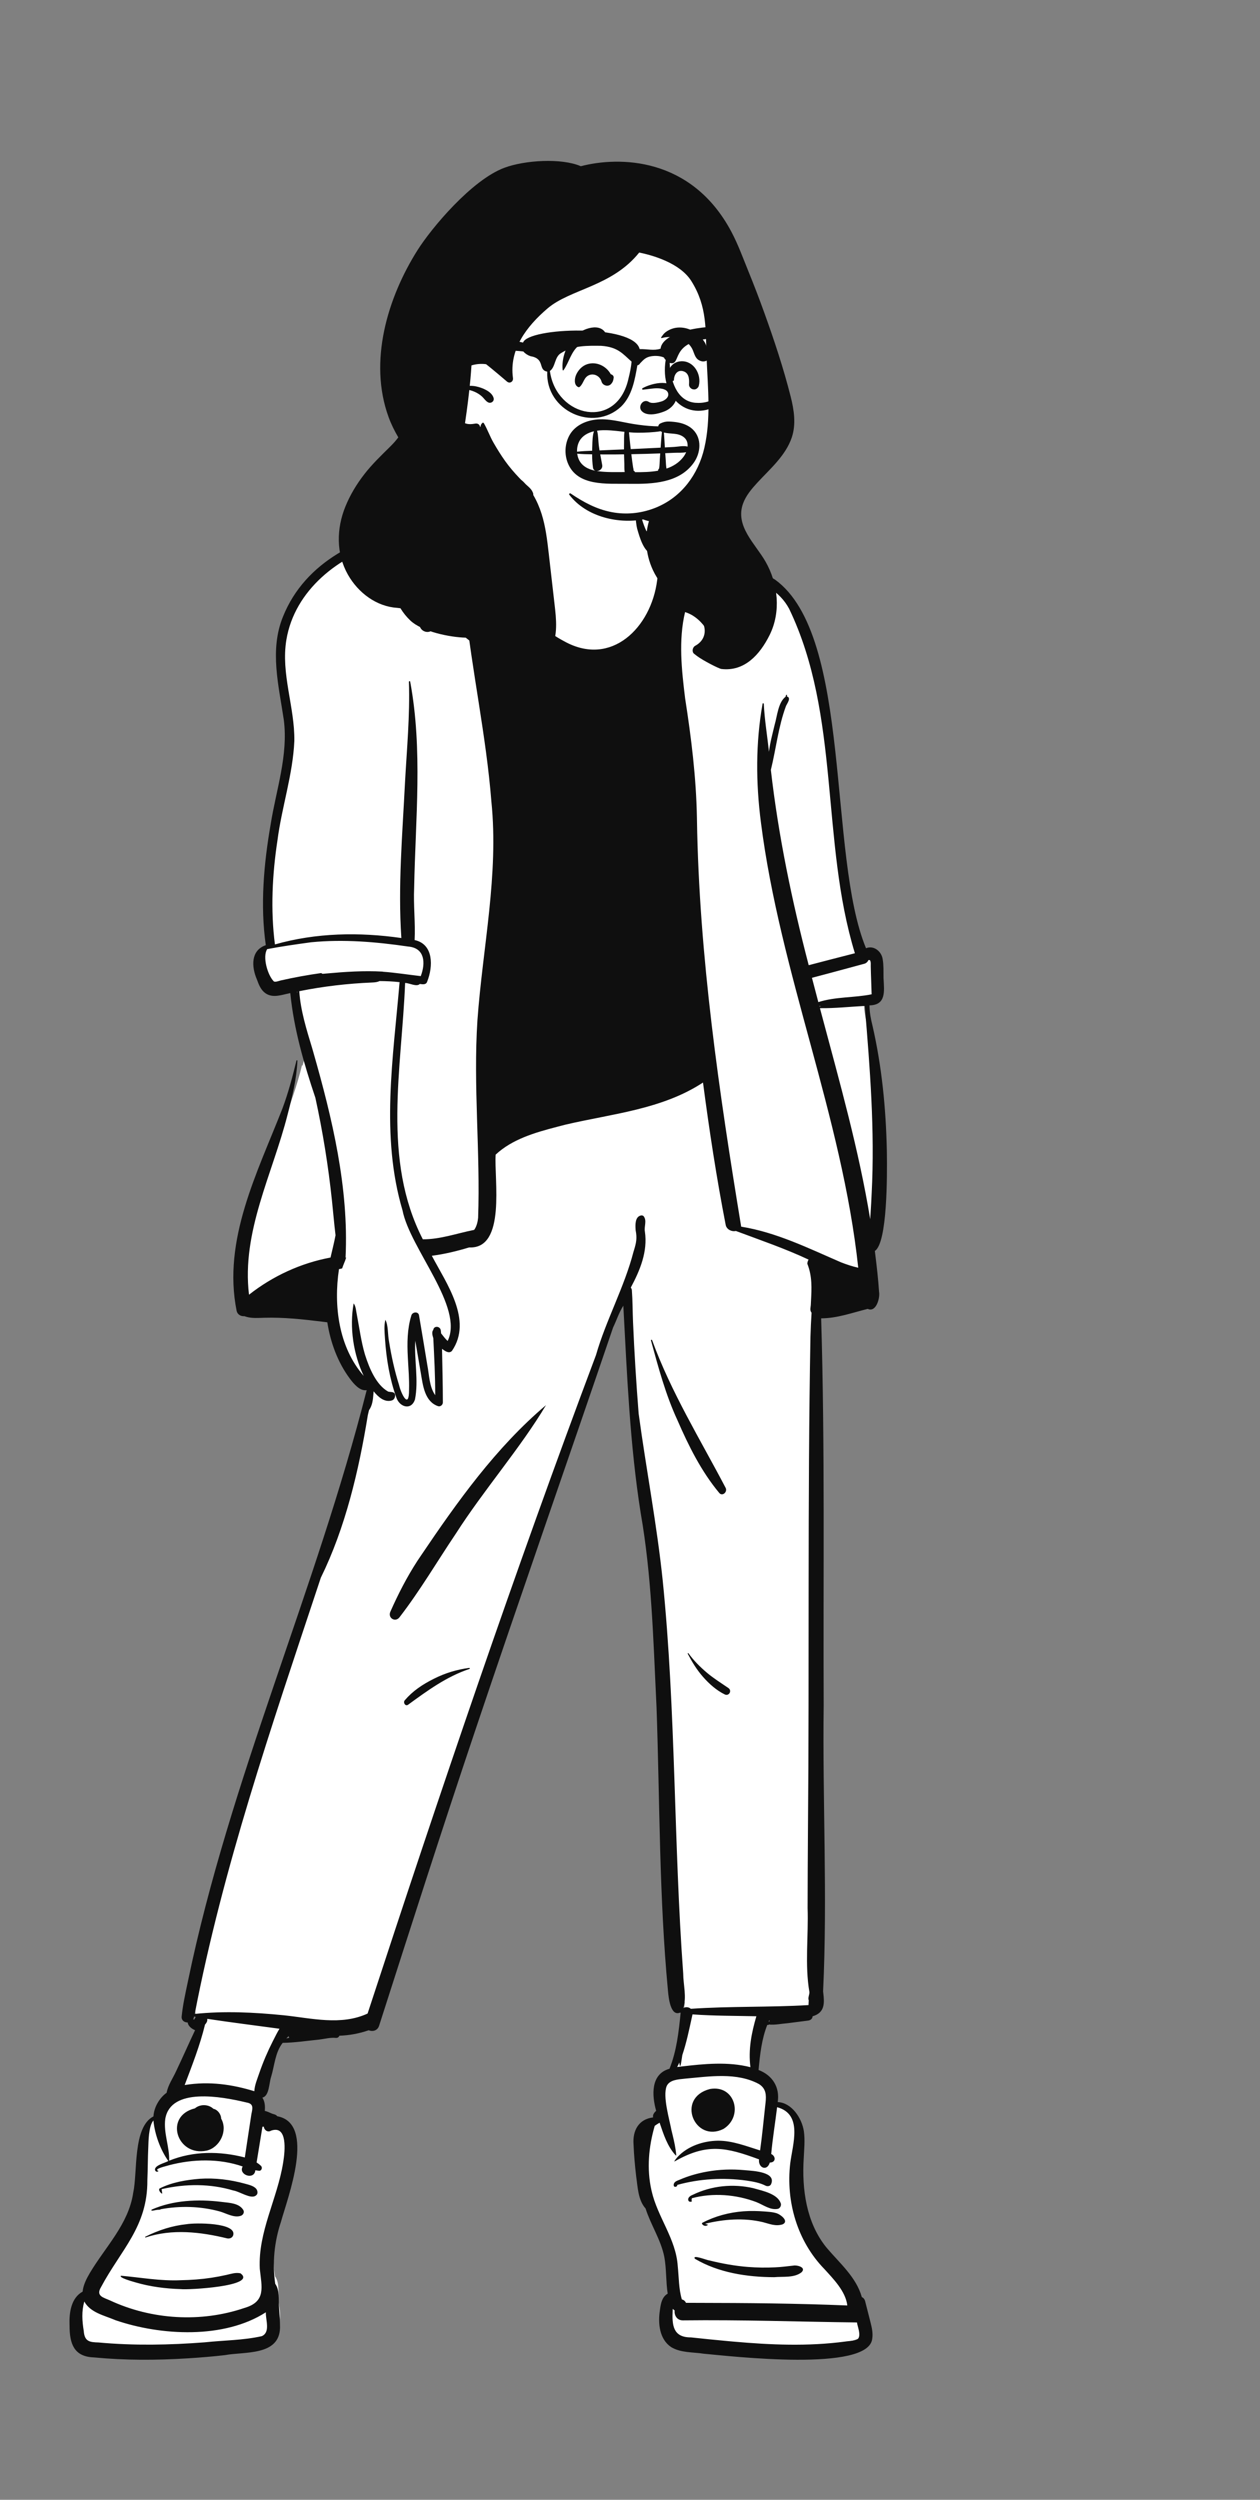 <svg width="236" height="468" viewBox="0 0 236 468" fill="none" xmlns="http://www.w3.org/2000/svg">
<rect x="0" y="0" width="236" height="468" fill="#808080" stroke="none"/>
<path fill-rule="evenodd" clip-rule="evenodd" d="M162.762 233.165C166.515 233.249 164.906 198.234 162.4 191.782C162.049 190.474 161.759 188.688 161.817 187.083C164.917 187.393 164.583 185.271 164.423 182.713C164.476 180.682 164.617 176.491 161.508 178.123C152.188 159.464 162.265 111.231 137.726 106.688C134.769 105.97 131.713 105.227 129.224 103.176C126.589 98.307 125.248 97.685 120.882 97.37C120.074 92.984 118.563 88.298 114.061 86.591C109.939 84.976 105.141 84.847 100.843 85.709C97.285 86.869 96.96 93.482 96.169 96.743C91.378 95.472 85.473 92.799 82.893 98.858C81.644 98.484 80.486 98.727 79.216 99.142C68.575 100.857 58.25 105.671 54.304 115.715C51.866 121.743 53.596 128.305 54.51 134.547C55.363 141.345 53.114 147.642 52.072 154.181C50.52 163.185 50.239 170.407 51.252 177.099C48.575 177.708 48.378 180.142 49.461 182.69C49.779 183.553 50.099 184.462 50.802 184.949C52.233 185.85 54.082 184.812 55.637 184.653C55.96 188.248 56.586 191.776 57.623 195.786C57.322 196.986 56.978 198.326 56.669 199.531L56.565 199.418C53.015 214.286 42.459 228.728 45.74 244.53C45.933 245.056 46.299 244.947 46.58 244.937C48.209 245.557 49.705 245.164 51.347 245.227C55.243 245.23 59.007 245.729 62.498 246.163C63.137 250.332 65.212 257.159 68.912 258.748C68.975 258.77 70.072 258.541 70.163 258.534C60.312 298.48 42.587 335.417 35.546 376.168C35.504 376.665 36.313 376.402 36.578 376.462C36.542 377.593 37.273 377.865 38.296 378.267C36.977 381.023 35.79 383.776 34.477 386.539C33.869 387.907 32.877 389.258 32.696 390.72C31.244 391.649 30.265 393.464 30.291 395.158C26.373 396.814 27.438 404.993 26.544 409.045C25.64 415.08 21.341 419.295 18.393 424.243C17.792 425.236 17.152 426.538 17.124 427.785C15.297 428.642 14.615 430.514 14.736 433.664C14.73 437.349 15.769 438.753 18.572 438.842C26.186 439.602 35.071 439.293 42.729 438.427C48.458 437.699 53.534 438.303 52.253 431.42C51.99 429.753 52.496 427.509 51.51 426.161C50.902 422.146 51.256 418.099 52.567 414.133C53.364 410.794 54.711 403.895 54.153 399.413C53.895 397.34 49.663 396.2 48.918 396.099C49.155 394.538 49.051 391.812 48.211 390.727C49.753 390.512 50.141 390.105 50.462 388.392C51.229 385.619 51.331 382.609 53.231 380.272C56.649 380.316 60.055 379.449 63.47 379.343L63.64 378.951C65.66 378.925 67.669 378.568 69.587 377.868C70.012 378.069 70.556 378.242 70.795 377.599L71.936 374.031C85.214 331.776 99.932 289.418 114.283 247.471C115.121 245.432 116.128 243.265 117.438 241.447C117.882 267.112 123.259 292.75 123.72 318.403C124.344 336.051 124.184 353.513 125.844 371.223C126.271 374.971 126.725 374.846 127.284 374.617C127.509 374.652 128.036 374.764 128.265 374.812C127.891 378.537 127.46 384.583 125.863 388.392C122.332 388.937 122.965 391.646 123.748 393.892C122.906 394.611 123.025 396.288 123.275 397.216C119.953 397.22 119.229 399.922 119.458 401.627C119.774 404.479 119.597 408.916 121.5 411.351C122.62 414.457 124.444 417.388 125.156 420.734C125.604 423.195 125.431 426.781 125.863 429.223C124.777 429.725 125.237 430.512 125.054 432.034C124.113 439.001 127.424 437.817 133.276 438.297C136.784 439.071 163.491 440.613 162.337 435.977C162.534 434.089 161.656 433.26 161.28 431.402C161.111 430.908 157.784 425.2 155.799 423.038C149.143 416.784 149.434 408.388 149.644 398.716C149.253 396.095 147.237 393.585 144.664 393.867C145.402 391.068 144.033 388.633 141.171 387.824C141.457 384.654 141.758 380.347 142.805 377.605L141.819 376.602L143.138 376.76L143.576 375.657L144.054 376.865C146.319 376.865 148.874 376.363 151.044 376.127C151.39 376.146 151.236 375.675 151.292 375.494C153.341 375.07 153.566 373.981 153.203 371.387C153.681 329.27 153.474 287.548 152.821 245.353C156.023 245.496 159.145 244.328 162.292 243.55C163.41 244.252 163.726 241.753 163.596 241.214C163.418 238.422 163.073 235.7 162.762 233.165Z" fill="white"/>
<path fill-rule="evenodd" clip-rule="evenodd" d="M97.008 90.87C97.484 91.245 97.434 92.287 97.481 92.87L97.484 92.908C97.634 94.669 97.431 96.439 97.002 98.148L96.966 98.291C96.749 99.13 96.558 100.179 95.885 100.766C95.155 101.403 93.997 100.991 93.971 99.964C93.957 99.487 94.117 99.028 94.318 98.58C92.906 99.125 91.493 99.665 90.074 100.19C89.168 107.684 99.636 116.858 105.697 120.069C114.523 124.955 121.95 117.472 123.08 108.675C123.269 107.507 123.397 106.306 123.421 105.121C123.442 104.131 123.24 102.75 123.904 101.904C123.434 101.893 123.017 101.959 122.557 102.031L122.579 102.069C122.839 102.535 123.208 103.695 122.383 103.783C120.601 103.595 119.772 100.472 119.338 98.975C119.056 97.955 118.666 93.723 119.528 93.224C119.788 94.229 119.686 95.321 120.002 96.329C120.72 96.619 122.089 96.697 122.406 96.75C126.108 96.793 128.207 99.45 129.708 102.561C134.107 106.171 140.43 105.551 145.18 108.524C159.715 119.06 154.968 160.074 162.208 177.523C163.657 176.923 165.134 178.124 165.328 179.589C165.528 180.716 165.468 181.923 165.484 183.065L165.491 183.207C165.61 185.543 166.013 188.168 162.859 188.219C162.864 189.522 163.109 190.784 163.424 192.043C165.171 199.661 165.933 207.507 166.105 215.317L166.114 215.89C166.171 219.995 166.221 232.693 163.861 234.196L163.971 235.09C164.244 237.327 164.502 239.57 164.646 241.818C164.872 242.985 164.101 245.781 162.529 245.041C159.645 245.754 156.801 246.806 153.804 246.812C154.53 270.965 154.17 295.143 154.277 319.307C154.045 337.118 155.008 355.077 154.167 372.82L154.197 373.071C154.435 375.063 154.506 376.795 152.203 377.478C152.17 377.965 151.795 378.225 151.35 378.283C150.088 378.452 148.825 378.613 147.562 378.769C146.385 378.856 145.125 379.149 143.952 379.009C144.065 379.124 143.757 379.142 143.724 379.058C142.654 381.742 142.344 384.668 142.079 387.531C144.675 388.52 146.092 390.746 145.668 393.537C148.288 393.643 150.201 396.554 150.568 399.007C150.804 400.7 150.615 402.381 150.539 404.076C150.177 409.871 151.029 416.115 154.77 420.737L154.926 420.922C157.332 423.751 160.383 426.343 161.42 430.041C161.708 430.176 161.945 430.436 162.048 430.842L162.721 433.48V433.48L163.055 434.799C163.3 435.761 163.517 436.745 163.386 437.74L163.372 437.837C162.717 444.142 136.863 441.103 131.817 440.65C129.789 440.332 127.563 440.505 125.737 439.431C123.497 437.953 123.217 434.954 123.601 432.498L123.633 432.268C123.789 431.169 124.017 430.018 125.059 429.403C124.708 427.127 124.844 424.799 124.427 422.532C123.796 419.324 121.889 416.54 120.916 413.46C119.496 411.882 119.448 409.42 119.151 407.401C118.926 405.443 118.742 403.471 118.666 401.5C118.46 398.895 119.591 396.747 122.33 396.407C122.203 395.913 122.551 395.487 122.897 395.171C122.08 392.27 121.855 388.289 125.398 387.299C126.74 383.972 127.13 380.366 127.487 376.817C127.445 376.808 127.402 376.801 127.36 376.794C125.595 377.528 125.228 374.047 125.11 372.684C123.44 355.023 123.593 337.258 122.966 319.543L122.905 318.262C122.354 306.59 122.027 294.815 120.008 283.299C117.977 270.463 117.445 257.418 116.751 244.447C115.933 245.718 115.493 247.177 114.831 248.531C106.242 273.765 97.428 298.923 88.936 324.191C82.781 342.486 76.901 360.878 71.003 379.257C70.702 380.198 69.754 380.393 69.06 380.092C67.294 380.705 65.44 381.053 63.575 381.113C63.462 381.371 63.231 381.56 62.894 381.523C61.896 381.414 60.748 381.726 59.75 381.842C57.467 382.068 55.25 382.418 52.946 382.451C51.519 384.256 51.429 386.702 50.771 388.85C50.392 389.945 50.452 392.4 49.144 392.708C49.612 393.431 49.674 394.298 49.598 395.191C50.005 395.284 50.417 395.459 50.8 395.637C51.173 395.826 51.665 395.81 51.922 396.19C59.23 397.514 53.889 411.389 52.619 415.978C51.373 419.729 50.982 423.648 51.551 427.564C52.421 428.765 52.13 430.551 52.263 431.975C52.333 433.245 52.461 434.535 52.45 435.807C52.308 441.09 45.785 440.23 42.105 440.916C39.807 441.183 37.498 441.369 35.19 441.514C29.336 441.878 23.449 441.906 17.607 441.34C13.835 441.22 13.024 438.76 13.03 435.394L13.024 435.255C12.939 432.971 13.307 430.213 15.476 429.025C15.585 427.818 16.197 426.6 16.822 425.545C19.729 420.658 24.093 416.375 24.952 410.51C25.794 406.671 24.84 398.22 28.743 396.218C28.834 394.489 29.896 392.727 31.211 391.792C31.465 390.352 32.421 389.029 33.012 387.705C34.218 385.179 35.334 382.612 36.535 380.083C35.906 379.817 35.239 379.328 35.151 378.634C34.547 378.642 33.951 378.252 34.024 377.517C34.238 375.386 34.704 373.29 35.144 371.196L35.199 370.934C43.035 333.06 59.215 297.644 68.682 260.255C67.408 260.486 66.217 259.029 65.513 258.081C63.239 255.018 61.895 251.313 61.304 247.553L60.235 247.421C56.669 246.983 53.086 246.6 49.491 246.703L48.624 246.732C47.661 246.761 46.697 246.754 45.782 246.407C45.144 246.466 44.479 246.124 44.321 245.407C41.658 232.136 48.204 219.542 52.892 207.55C53.997 204.601 54.783 201.61 55.532 198.557C55.557 198.458 55.712 198.479 55.708 198.581C55.561 201.975 54.72 205.398 53.865 208.669C51.059 219.763 45.212 230.643 46.641 242.388C51.085 238.888 56.362 236.458 61.906 235.429C62.226 234.039 62.58 232.66 62.846 231.261C62.584 229.11 62.406 226.949 62.178 224.788C61.497 218.324 60.457 211.876 59.071 205.526C56.92 199.136 55.042 192.66 54.371 185.923L54.248 185.947C52.757 186.25 51.114 186.907 49.731 185.957C48.853 185.348 48.473 184.34 48.118 183.371C47.105 181.021 46.917 177.933 49.785 176.951C48.716 169.482 49.411 161.684 50.702 154.284C51.737 147.798 54.007 141.408 53.157 134.769C52.214 128.388 50.455 121.705 52.998 115.46C57.176 105.036 67.756 100.091 78.162 98.499L78.331 98.45C79.618 98.068 80.79 97.667 82.131 97.955C85.295 92.085 90.426 94.473 95.436 95.781C95.774 94.786 96.056 93.767 96.321 92.75C96.486 92.231 96.432 91.036 97.008 90.87ZM126.006 432.251L125.993 432.507C125.861 435.256 126.01 437.611 129.418 437.593C131.763 437.843 134.108 438.087 136.457 438.299L137.338 438.377C144.308 438.998 151.363 439.303 158.32 438.369L158.61 438.33C159.191 438.247 160.268 438.263 160.728 437.833C161.283 437.087 160.641 435.663 160.506 434.796C149.65 434.67 138.78 434.27 127.917 434.408C126.775 434.414 126.259 433.437 126.364 432.548C126.236 432.461 126.115 432.361 126.006 432.251ZM15.788 430.873C15.255 432.75 15.386 434.524 15.688 436.403C15.838 438.371 16.775 438.497 18.469 438.544C25.084 439.154 31.746 439.026 38.363 438.514C41.909 438.132 45.553 438.146 49.033 437.362C50.694 436.626 49.735 434.312 49.791 432.894C41.976 437.93 30.155 437.291 21.632 434.377L21.495 434.319C19.479 433.472 16.902 432.938 15.788 430.873ZM28.735 396.983C27.8 398.038 27.817 401.12 27.775 401.976C27.674 404.039 27.69 406.107 27.601 408.171C27.667 416.861 22.648 421.195 18.922 428.181C17.903 429.877 19.385 430.118 20.592 430.667C28.402 434.302 37.64 434.858 45.8 432.075C49.901 430.883 49.006 428.123 48.657 424.747C48.315 417.848 51.945 411.633 53.018 404.959L53.057 404.725C53.379 402.724 53.889 397.817 50.799 398.88C50.12 399.298 49.481 398.773 49.401 398.132C49.32 398.145 49.237 398.153 49.157 398.154C48.796 400.385 48.422 402.612 48.063 404.843C48.365 405.035 48.649 405.252 48.9 405.5C49.205 405.803 48.992 406.438 48.532 406.4C48.295 406.379 48.061 406.343 47.829 406.299C47.645 408.238 44.566 407.15 45.455 405.596C41.028 404.066 36.15 404.188 31.654 405.361L31.635 405.369C31.287 405.507 28.784 406.009 29.589 406.4C29.925 406.44 29.161 406.879 29.027 406.2C28.984 405.348 30.929 404.929 31.525 404.575C30.022 402.424 28.995 399.635 28.735 396.983ZM142.161 390.17C137.991 387.912 132.865 388.75 128.341 389.15L128.151 389.171C127 389.295 125.395 389.372 124.867 390.557C124.102 392.457 125.37 396.707 125.768 398.82L125.949 399.559C126.262 400.849 126.553 402.132 126.661 403.468C126.664 403.512 126.621 403.543 126.582 403.543C124.997 401.85 124.285 399.573 123.545 397.401C123.229 397.581 122.921 397.776 122.63 397.99C121.494 401.893 121.114 406.049 122.014 410.03L122.046 410.171C123.157 415.091 126.615 419.115 126.944 424.257C127.164 426.335 127.115 428.466 127.713 430.484C128.053 430.559 128.349 430.81 128.483 431.125L130.432 431.128C139.857 431.144 149.284 431.229 158.702 431.617C158.398 428.969 156.06 426.619 154.414 424.803C149.362 419.629 147.177 412.197 148.009 405.033C148.447 401.45 150.447 395.819 145.555 394.495C145.198 397.416 144.715 400.327 144.448 403.259C145.371 403.705 145.314 404.879 144.186 404.856C143.68 406.559 141.982 405.871 142.166 404.264C135.957 401.97 132.395 401.202 126.347 404.657C126.177 404.632 126.811 403.953 126.892 403.832C128.803 401.771 131.739 400.802 134.493 400.767C137.223 400.767 139.79 401.796 142.366 402.592C142.753 399.825 143.014 397.041 143.32 394.265L143.387 393.67C143.548 392.212 143.489 391.008 142.161 390.17ZM42.385 425.901C43.294 425.699 44.13 425.391 45.053 425.6C48.302 428.041 35.026 428.729 33.896 428.555C31.018 428.471 28.139 428.106 25.37 427.292L25.157 427.229C24.792 427.127 22.155 426.383 22.667 426.047C26.413 426.379 30.08 427.067 33.896 426.888C35.799 426.848 37.71 426.713 39.593 426.427C40.53 426.284 41.462 426.109 42.385 425.901ZM130.158 422.877C129.563 421.986 132.463 423.17 132.84 423.18C135.241 423.772 137.685 424.221 140.152 424.408C141.806 424.533 143.477 424.56 145.134 424.478C146.36 424.436 147.574 424.255 148.793 424.13L148.837 424.128C149.561 424.103 151.013 424.552 150.118 425.414C148.727 426.492 146.669 426.164 145.002 426.322C139.939 426.306 134.578 425.49 130.158 422.877ZM34.977 416.397C36.437 416.132 44.47 416.046 43.669 418.512C43.475 418.98 43.031 419.135 42.564 419.062C37.592 417.852 32.228 417.22 27.272 418.887C27.192 418.915 27.136 418.784 27.215 418.749C29.652 417.527 32.259 416.673 34.977 416.397ZM139.255 413.986C140.567 413.887 141.886 413.922 143.199 414.02L143.626 414.054C144.214 414.1 144.82 414.154 145.384 414.325L145.489 414.359C146.21 414.591 147.834 415.829 146.601 416.425C145.277 416.853 144.158 416.344 142.881 416.016C139.322 415.172 135.581 415.458 132.054 416.32L132.551 416.48V416.48C132.582 416.457 132.621 416.509 132.592 416.534C132.236 416.846 131.746 416.735 131.493 416.348C131.45 416.282 131.477 416.175 131.547 416.138C133.938 414.884 136.573 414.19 139.255 413.986ZM28.402 413.672C32.421 411.892 37.078 411.695 41.389 412.211L41.696 412.249C43.041 412.407 44.795 412.479 45.565 413.732C45.831 414.166 45.556 414.664 45.127 414.821C43.861 415.283 42.374 414.357 41.159 414.013C37.565 413.029 33.726 412.925 30.072 413.605C30.097 413.74 29.492 413.681 29.36 413.729C29.195 413.72 28.099 414.082 28.402 413.672ZM129.765 410.893C133.272 409.188 137.326 408.781 141.112 409.661L141.27 409.706C142.947 410.177 145.648 410.733 146.249 412.509C146.379 412.91 146.097 413.45 145.675 413.531C144.245 413.805 142.946 412.76 141.652 412.258C137.843 410.827 133.533 410.484 129.594 411.537C129.568 411.692 129.542 411.846 129.514 412.001C129.581 411.957 129.651 412.056 129.597 412.111C128.969 412.551 128.315 411.44 129.765 410.893ZM37.437 407.895C40.274 407.706 43.135 408.067 45.874 408.815L46.389 408.957C47.138 409.167 48.108 409.498 48.217 410.307C48.259 410.629 48.179 410.85 47.917 411.05C46.964 411.763 44.89 410.268 43.704 410.093C39.4 408.799 34.779 408.818 30.419 409.807L30.271 409.842L30.376 410.59C30.479 410.948 29.521 410.104 29.885 409.72C32.187 408.548 34.873 408.106 37.437 407.895ZM132.441 406.556C134.718 406.145 137.067 406.067 139.37 406.274L139.642 406.299C141.017 406.421 145.471 406.598 144.418 408.922C144.241 409.311 143.728 409.361 143.397 409.193C142.283 408.628 141.066 408.425 139.838 408.239C135.5 407.635 131.068 407.882 126.833 409.051C126.925 409.196 126.735 409.367 126.555 409.401C126.108 409.484 126.108 408.95 126.299 408.667C126.527 408.332 126.982 408.209 127.332 408.061C128.963 407.35 130.693 406.87 132.441 406.556ZM46.193 393.621L45.934 393.559C41.588 392.537 31.954 390.703 30.956 396.691C30.602 399.328 31.77 401.9 31.683 404.512C36.19 402.679 41.173 402.698 45.855 403.909C46.269 401.199 46.665 398.485 47.089 395.776L47.157 395.452C47.346 394.538 47.41 393.824 46.193 393.621ZM36.514 394.711C37.461 393.899 39.04 393.911 39.969 394.797C40.818 394.975 41.417 395.877 41.431 396.651C42.722 398.921 41.165 402.059 38.699 402.626C33.131 403.8 30.642 396.149 36.514 394.711ZM132.985 391.088C137.644 390.255 139.336 396.167 135.513 398.565C130.111 401.275 126.512 392.754 132.985 391.088ZM38.819 377.956C38.887 378.408 38.665 378.73 38.399 379.035C37.444 382.951 36.007 386.596 34.589 390.351C39.2 389.586 43.557 390.254 47.637 391.506C47.686 390.36 48.208 389.173 48.57 388.092C49.276 386.042 50.13 384.043 51.114 382.113L51.238 381.872C51.592 381.185 51.932 380.467 52.35 379.81C47.837 379.194 43.324 378.638 38.819 377.956ZM129.709 377.122L129.589 377.667C129.071 380.031 128.579 382.417 127.808 384.714L127.798 384.761C127.68 385.341 127.414 388.025 127.247 386.131C127.119 386.416 126.981 386.698 126.835 386.975L127.633 386.88C131.897 386.374 136.364 385.936 140.556 387.009C140.132 383.722 140.756 380.581 141.668 377.473C137.673 377.381 133.713 377.411 129.709 377.122ZM54.049 381.208C53.903 381.345 53.76 381.485 53.624 381.632C53.808 381.584 53.992 381.539 54.163 381.499C54.156 381.391 54.08 381.309 54.049 381.208ZM144.083 378.193L143.996 378.397C143.982 378.431 143.968 378.465 143.953 378.498C144.021 378.458 144.095 378.42 144.176 378.386C144.139 378.327 144.108 378.263 144.083 378.193ZM71.1 183.667C70.692 183.865 70.265 183.915 69.701 183.939C65.119 184.129 60.552 184.66 56.053 185.565C56.301 189.207 57.409 192.734 58.462 196.205L58.681 196.966C62.242 209.404 65.35 222.401 64.724 235.41C64.759 235.423 64.792 235.441 64.824 235.457C64.767 235.616 64.727 235.78 64.669 235.938L64.633 236.032L64.419 236.563C64.301 236.858 64.186 237.154 64.087 237.457C63.912 237.52 63.697 237.566 63.492 237.596C62.453 244.483 63.441 252.206 68.125 257.592C66.181 253.524 65.434 248.466 66.236 244.024C66.671 244.496 66.702 245.582 66.868 246.287C67.326 248.698 67.646 251.143 68.333 253.503L68.408 253.74C69.178 256.157 70.467 259.274 72.7 260.523C73.122 260.649 73.773 260.492 73.973 261.008C74.088 261.47 73.873 262.04 73.4 262.184L73.366 262.193C72.006 262.579 70.852 261.554 69.98 260.472L69.936 261.037C69.853 262.106 69.736 263.132 69.115 264.011C69.042 264.317 68.971 264.624 68.896 264.93C67.216 275.3 64.689 286.019 60.088 295.378L59.553 296.992C50.806 323.35 41.747 349.69 36.475 377.037C42.014 376.454 47.6 376.736 53.128 377.285C58.341 377.826 63.855 379.268 68.849 376.966C82.38 335.618 96.337 294.394 111.634 253.676C113.478 247.213 116.94 240.981 118.653 234.355L118.761 234.005C119.163 232.677 119.352 231.815 119.057 230.331L119.044 230.15C118.983 229.222 118.962 227.813 120.021 227.556C120.201 227.512 120.436 227.546 120.56 227.701C121.215 228.541 120.602 229.611 120.791 230.587C121.341 234.32 119.868 237.84 118.147 241.058C118.259 241.194 118.337 241.361 118.35 241.544C118.5 243.528 118.481 245.533 118.568 247.521C118.813 253.237 119.169 258.949 119.621 264.653C121.036 275.099 123.041 285.437 124.131 295.929C126.612 320.367 126.166 344.993 127.967 369.48C127.982 371.631 128.656 373.867 127.973 375.954C128.404 375.671 129.016 375.734 129.394 376.077C136.739 375.568 144.094 375.818 151.437 375.381C151.444 375.05 151.469 374.742 151.482 374.504C151.277 374.015 151.618 373.472 151.608 372.953C150.712 367.871 151.449 362.41 151.265 357.214C151.273 352.297 151.298 347.381 151.332 342.463C151.609 311.735 151.236 281 151.798 250.276C151.841 248.765 151.91 247.258 152.008 245.751C151.604 245.301 151.873 244.663 151.874 244.122L151.897 243.641C152.02 241.213 152.16 238.982 151.213 236.589C151.235 236.303 151.301 236.036 151.45 235.817C147.021 233.74 142.397 232.167 137.825 230.455C137.054 230.646 136.088 230.166 135.926 229.336C134.204 220.494 132.847 211.595 131.673 202.666C123.997 207.709 114.636 208.507 105.919 210.55L104.269 210.977C100.2 212.038 95.932 213.273 92.838 216.164C92.525 220.728 94.849 233.881 87.865 233.537C85.576 234.236 83.225 234.796 80.883 235.098C83.609 240.275 88.582 247.173 84.651 252.906C84.08 253.511 83.314 252.898 82.792 252.522C82.857 255.874 82.946 259.209 82.95 262.558C82.95 263.004 82.49 263.407 82.046 263.255C79.527 262.387 79.216 259.37 78.826 257.094C78.477 255.062 78.126 253.029 77.781 250.995C77.562 254.645 78.439 258.402 77.725 262.01C77.038 264.073 74.905 263.459 74.266 261.729L74.247 261.676C72.983 258.169 72.367 254.423 72.112 250.708L72.098 250.491C72.024 249.364 71.904 248.171 72.183 247.079C72.749 248.143 72.608 249.878 72.871 251.165C73.312 253.915 73.909 256.646 74.747 259.301L74.769 259.394C75.148 260.952 76.631 263.986 76.614 260.174C76.671 258.237 76.504 256.306 76.399 254.373L76.385 254.097C76.247 251.457 76.262 248.793 77.054 246.248C77.255 245.596 78.351 245.473 78.484 246.248C79.016 249.344 79.524 252.443 80.033 255.542C80.403 257.434 80.388 259.569 81.514 261.202C81.527 257.638 81.33 254.084 81.159 250.524L81.125 250.414C80.986 249.96 80.836 249.354 81.155 248.961C81.279 248.149 82.465 248.242 82.566 249.092C82.588 249.27 82.604 249.45 82.621 249.629C83.014 250.122 83.38 250.626 83.844 251.05C86.946 244.713 76.797 233.768 75.396 226.612C71.269 212.676 73.642 198.064 74.842 183.873C73.601 183.726 72.349 183.686 71.1 183.667ZM36.351 377.522C36.304 377.697 36.268 377.89 36.183 378.049C36.25 378.061 36.319 378.074 36.388 378.089C36.471 377.921 36.558 377.757 36.653 377.596C36.553 377.572 36.452 377.548 36.351 377.522ZM87.868 312.254C87.999 312.231 88.051 312.412 87.924 312.453C83.648 313.875 80.044 316.522 76.44 319.149C75.928 319.521 75.451 318.744 75.808 318.323C77.316 316.557 79.162 315.338 81.217 314.312L81.338 314.252C83.394 313.216 85.599 312.556 87.868 312.254ZM128.816 309.608C128.766 309.512 128.898 309.438 128.958 309.523C129.91 310.866 131.171 312.116 132.423 313.171C133.691 314.24 135.075 315.085 136.432 316.023C137.164 316.528 136.536 317.605 135.741 317.218C134.195 316.466 132.807 315.224 131.672 313.931C130.502 312.597 129.636 311.17 128.816 309.608ZM102.267 263.062C97.547 270.996 90.579 278.985 85.379 287.121C81.867 292.337 78.69 297.776 74.841 302.757C74.071 303.806 72.587 302.93 73.114 301.736C74.578 298.43 76.21 295.254 78.174 292.225L78.808 291.284C85.651 281.14 92.903 270.976 102.267 263.062ZM121.929 250.954C121.888 250.821 122.082 250.763 122.134 250.88L122.139 250.894C125.682 260.614 131.144 269.451 135.923 278.566C136.293 279.312 135.308 280.211 134.719 279.505C131.346 275.458 128.981 270.697 126.883 265.878C124.671 261.102 123.314 256.015 121.929 250.954ZM130.161 103.461C132.331 107.818 133.923 112.43 135.026 117.176C135.366 118.641 133.402 119.54 132.608 118.257L132.585 118.217C131.609 116.588 130.155 115.153 128.315 114.592C127.06 119.854 127.672 125.413 128.323 130.726C129.478 138.127 130.398 145.56 130.535 153.06L130.542 153.462C130.945 179.075 134.706 204.572 138.826 229.649C145.412 230.708 151.441 233.695 157.512 236.32C158.567 236.732 159.645 237.091 160.75 237.339C157.7 208.908 146.099 182.245 142.515 153.918C141.567 146.551 141.523 139.07 142.832 131.745C142.854 131.605 143.052 131.652 143.061 131.776C143.205 134.785 143.719 137.754 144.024 140.747C144.231 139.037 144.71 137.306 145.097 135.668C145.571 134.066 145.746 131.493 147.133 130.448L147.22 130.145V130.145C147.257 130.015 147.45 130.07 147.419 130.2C147.404 130.262 147.39 130.322 147.377 130.384C148.267 130.622 147.435 131.679 147.214 132.185C145.785 136.025 145.359 140.181 144.383 144.138C145.795 156.492 148.339 168.69 151.472 180.697C154.35 179.937 157.238 179.205 160.123 178.462C153.687 157.462 157.45 134.026 147.807 113.974C144.195 107.244 135.297 108.158 130.161 103.461ZM81.261 99.622C79.911 99.549 78.501 100.284 77.206 100.536C75.487 100.87 73.778 101.134 72.098 101.647C63.498 104.009 55.202 110.461 53.644 119.757C52.573 126.139 55.224 132.358 55.131 138.723C54.851 145.029 52.776 151.089 51.968 157.332C50.995 163.715 50.661 170.396 51.495 176.811C59.209 174.618 67.266 174.48 75.176 175.613C74.517 165.891 75.382 156.121 75.861 146.406C76.206 140.166 76.796 133.899 76.588 127.647C76.583 127.509 76.808 127.475 76.83 127.613C79.202 140.381 77.811 153.342 77.571 166.218C77.419 169.472 77.821 172.756 77.658 175.991C81.255 176.767 81.125 180.97 80.025 183.74C79.83 184.406 79.168 184.291 78.633 184.21C78.052 184.821 76.668 184.023 75.879 184.024C75.261 200.006 71.509 217.078 79.198 232.016C82.413 232.034 85.507 230.922 88.632 230.292L88.802 230.258L88.807 230.256C89.266 229.657 89.49 228.694 89.552 227.989C89.989 215.68 88.622 203.344 89.422 191.034C90.401 177.371 93.442 163.791 92.035 150.035C91.063 137.741 88.393 125.669 87.106 113.411L87.04 112.777C86.96 112.021 86.93 111.186 86.557 110.61C84.386 112.593 82.564 114.95 81.26 117.603C80.537 118.884 78.603 118.314 78.573 116.867C78.295 114.284 78.254 111.692 78.535 109.108L78.561 108.88C78.91 105.647 79.885 102.56 81.261 99.622ZM161.975 188.325C159.178 188.473 156.379 188.784 153.577 188.747L153.859 189.808C157.25 202.533 160.861 215.235 162.99 228.255L163.067 227.034C163.144 225.813 163.218 224.591 163.266 223.367C163.87 211.666 162.948 199.98 161.975 188.325ZM153.794 188.337L153.462 188.321L153.483 188.393V188.393C153.551 188.379 153.62 188.367 153.69 188.355L153.794 188.337ZM162.907 179.742C162.855 179.726 162.766 179.726 162.666 179.731C162.523 180.062 162.234 180.335 161.898 180.425L159.095 181.184C156.759 181.817 154.421 182.446 152.08 183.059C152.473 184.577 152.872 186.096 153.275 187.613C156.468 186.579 160.002 186.814 163.257 186.149C163.217 184.396 163.121 182.634 163.091 180.878C163.084 180.592 163.143 180.131 162.997 179.874C162.905 179.71 162.997 179.771 162.907 179.742ZM55.678 185.642L55.59 185.662V185.662C55.62 185.741 55.646 185.821 55.671 185.902C55.672 185.815 55.674 185.73 55.678 185.642ZM76.46 177.208C70.445 176.328 64.329 175.809 58.264 176.407C55.52 176.781 52.735 177.179 50.046 177.688C49.111 179.131 50.145 182.642 51.31 183.753C51.659 183.886 52.259 183.628 52.594 183.552C55.104 182.983 57.639 182.524 60.186 182.165C60.262 182.261 60.373 182.323 60.511 182.31L61.096 182.256C64.609 181.934 68.154 181.698 71.675 181.899L71.701 181.92V181.92C74.077 182.094 76.444 182.471 78.81 182.743C79.744 180.288 79.583 177.471 76.46 177.208ZM120.219 97.143C120.451 97.934 120.73 98.703 121.078 99.45C121.44 99.349 121.94 99.43 122.207 99.66L122.32 99.639C122.632 99.58 123.007 99.489 123.104 99.478C127.401 98.88 127.074 104.661 127.089 107.566C127.116 109.022 127.145 110.48 127.189 111.936C128.418 111.515 130.063 112.272 131.138 112.942C130.296 110.126 129.307 107.354 128.204 104.632L127.953 103.995C127.095 101.834 126.134 99.657 124.318 98.152C122.914 97.783 121.555 97.716 120.219 97.143ZM89.063 95.693C85.069 94.26 83.487 97.516 82.379 100.762C81.073 104.357 80.717 108.316 80.934 112.185L81.069 112.006C82.538 110.036 84.657 106.785 87.336 107.307C87.31 105.813 87.364 104.171 87.649 102.619C87.482 101.617 87.44 100.606 87.555 99.594C87.616 98.325 88.991 98.517 89.896 98.338C90.679 97.814 91.627 97.603 92.579 97.972C93.298 97.876 94.017 97.784 94.736 97.693C94.846 97.449 94.935 97.204 95.028 96.954C93.038 96.541 91.05 96.115 89.063 95.693Z" fill="#0F0F0F"/>
<path fill-rule="evenodd" clip-rule="evenodd" d="M137.111 64C136.571 55.155 133.694 45.126 125.23 40.783C106.569 33.309 82.034 52.131 80.735 71.359C80.282 77.941 83.944 85.133 90.635 86.963C92.123 88.93 94.373 90.131 96.594 91.174C123.045 104.87 140.131 93.737 137.111 64V64Z" fill="white"/>
<path fill-rule="evenodd" clip-rule="evenodd" d="M143.136 58.498C142.202 55.907 141.214 53.336 140.175 50.785C139.164 48.302 138.25 45.765 136.994 43.4C129.49 29.273 115.845 29.273 108.791 31.119C105.133 29.546 98.282 29.99 94.473 31.409C88.308 33.707 80.791 42.745 78.221 46.806C72.547 55.772 69.006 67.705 72.775 78.066C73.268 79.42 73.896 80.674 74.603 81.883C74.158 82.486 73.645 83.056 73.077 83.617C71.389 85.284 69.7 86.896 68.242 88.776C66.793 90.645 65.591 92.632 64.697 94.822C63.01 98.954 62.929 103.632 65.159 107.574C67.099 111.004 70.535 113.558 74.407 113.802C74.606 113.829 74.805 113.854 75.004 113.874C75.517 114.718 76.143 115.494 76.857 116.171C79.044 118.247 84.258 119.312 87.232 119.381C87.384 119.503 87.538 119.625 87.692 119.746C89.512 121.175 91.421 122.617 93.51 123.634C94.925 124.324 96.78 124.9 98.257 124.402C98.926 124.849 100.025 124.755 100.689 124.389C101.781 123.789 102.668 122.708 103.208 121.602C104.518 118.916 104.203 115.976 103.867 113.107C103.496 109.937 103.14 106.766 102.778 103.596C102.494 101.117 102.198 98.597 101.443 96.21C101.052 94.972 100.541 93.784 99.88 92.666C99.897 92.572 99.894 92.478 99.867 92.39C99.65 91.688 99.203 91.319 98.673 90.841C98.604 90.78 98.536 90.718 98.469 90.654C98.204 90.352 97.92 90.072 97.617 89.835C97.5 89.716 97.385 89.597 97.269 89.478C96.31 88.475 95.404 87.421 94.599 86.292C93.818 85.197 93.113 84.054 92.442 82.889C91.759 81.705 91.307 80.398 90.626 79.222C90.568 79.121 90.419 79.101 90.337 79.185C90.126 79.402 89.991 79.644 90.016 79.899L89.911 79.914C89.871 79.53 89.516 79.217 89.034 79.301C88.313 79.427 87.721 79.473 87.097 79.234C87.206 78.508 87.307 77.78 87.407 77.05C87.59 75.708 87.759 74.361 87.904 73.014C88.256 73.098 88.606 73.219 88.948 73.373C89.435 73.59 89.895 73.883 90.288 74.243C90.676 74.599 90.944 75.078 91.417 75.325C91.961 75.608 92.618 75.14 92.459 74.526C92.135 73.285 90.304 72.574 89.171 72.339C88.782 72.258 88.385 72.224 87.987 72.232C88.077 71.368 88.157 70.503 88.222 69.637C88.254 69.228 88.282 68.818 88.309 68.407C89.19 68.141 90.133 68.061 91.049 68.186C91.351 68.427 91.653 68.664 91.946 68.905C92.873 69.67 93.797 70.439 94.709 71.223C94.791 71.292 94.872 71.362 94.955 71.433C95.496 71.898 96.172 71.437 96.081 70.779C95.337 65.384 98.648 61.092 102.526 57.767C106.818 54.085 114.621 53.657 119.725 47.279C122.075 47.757 127.324 49.175 129.49 52.619C132.522 57.446 132.126 61.77 132.357 67.245C132.588 72.724 133.175 78.44 131.928 83.842C130.778 88.823 127.664 93.08 122.834 95.036C122.714 95.085 122.593 95.132 122.472 95.177C119.974 96.117 117.248 96.383 114.621 95.888C111.712 95.339 109.284 94.011 106.865 92.377C106.725 92.285 106.521 92.475 106.627 92.615C109.816 96.832 116.08 98.242 121.049 97.128C121.281 97.076 121.512 97.019 121.741 96.956C120.63 100.146 120.853 103.647 122.301 106.753C123.172 108.621 124.5 110.238 126.117 111.514C127.9 112.919 130.111 114.054 131.348 116.026C132.481 117.833 132.145 119.864 130.205 120.908C129.716 121.172 129.528 122.027 130.013 122.403C130.198 122.545 130.383 122.69 130.573 122.832C131.659 123.65 134.641 125.186 135.124 125.242C139.413 125.75 142.297 122.607 144.145 118.9C146.315 114.549 145.751 109.246 143.36 105.102C141.442 101.777 137.665 98.501 139.167 94.293C139.702 92.79 140.798 91.508 141.863 90.351C143.077 89.032 144.382 87.798 145.546 86.433C146.703 85.078 147.729 83.603 148.302 81.902C149.138 79.416 148.722 76.729 148.094 74.247C146.747 68.92 144.999 63.664 143.136 58.498Z" fill="#0F0F0F"/>
<path fill-rule="evenodd" clip-rule="evenodd" d="M111.526 78.566C113.968 78.27 116.336 79.016 118.724 79.392C119.985 79.591 121.247 79.739 122.523 79.794C122.779 79.805 123.036 79.812 123.293 79.817C123.317 79.592 123.443 79.385 123.718 79.26C124.279 79.006 124.729 78.891 125.346 78.916C125.911 78.938 126.478 78.996 127.034 79.098C128.044 79.283 129.058 79.702 129.797 80.43C131.506 82.116 131.246 84.823 129.925 86.659C127.196 90.453 122.215 90.629 117.949 90.58L117.555 90.575C113.671 90.519 108.114 91.097 106.349 86.687C105.7 85.065 105.79 83.185 106.585 81.629C107.533 79.774 109.528 78.808 111.526 78.566ZM123.659 84.882L123.624 84.884C121.833 84.953 120.042 85.001 118.251 85.033C118.304 85.492 118.359 85.951 118.422 86.409C118.471 86.77 118.523 87.13 118.578 87.49C118.601 87.642 118.686 87.879 118.662 88.03L118.653 88.089V88.089C118.745 88.131 118.829 88.198 118.891 88.295C118.913 88.328 118.928 88.362 118.944 88.396C120.335 88.407 121.832 88.38 123.25 88.128L123.253 88.097V88.097C123.279 87.916 123.354 87.794 123.454 87.711C123.554 87.134 123.545 86.52 123.584 85.948C123.608 85.593 123.634 85.237 123.659 84.882ZM116.882 85.057C115.591 85.079 114.3 85.096 113.009 85.08L112.424 85.071V85.071C112.547 85.734 112.682 86.394 112.794 87.061C112.911 87.755 112.298 88.197 111.767 88.179C111.827 88.189 111.886 88.199 111.946 88.208C113.603 88.442 115.324 88.379 117.006 88.378C116.916 87.85 116.952 87.256 116.939 86.816L116.936 86.748C116.911 86.184 116.892 85.62 116.882 85.057ZM108.114 84.936C108.159 85.28 108.246 85.617 108.377 85.931C108.928 87.257 110.191 87.876 111.527 88.136C111.295 88.056 111.111 87.864 111.065 87.535C110.949 86.718 110.907 85.886 110.904 85.056C109.973 85.047 109.035 85.028 108.114 84.936ZM128.516 84.652C127.853 84.808 127.082 84.737 126.432 84.766C125.822 84.794 125.212 84.818 124.603 84.843C124.631 85.258 124.659 85.673 124.69 86.088C124.729 86.625 124.733 87.192 124.836 87.726C126.063 87.308 127.162 86.638 127.987 85.566C128.192 85.299 128.376 84.986 128.516 84.652ZM111.245 80.741C110.141 81.002 109.096 81.553 108.535 82.561C108.202 83.16 108.055 83.869 108.083 84.567C109.016 84.459 109.965 84.418 110.91 84.384C110.913 84.214 110.917 84.045 110.922 83.875L110.937 83.442C110.962 82.615 110.975 81.576 111.245 80.741ZM116.959 80.842L116.473 80.788C115.123 80.634 113.774 80.473 112.424 80.566C112.229 80.579 112.031 80.6 111.832 80.629C112.071 81.489 112.051 82.498 112.15 83.348C112.189 83.677 112.237 84.003 112.291 84.328L112.525 84.317V84.317C113.974 84.239 115.424 84.191 116.873 84.133C116.873 83.862 116.875 83.59 116.879 83.318L116.884 83.046C116.901 82.352 116.856 81.569 116.959 80.842ZM123.738 80.732C122.324 80.96 120.863 81.008 119.475 81.01C118.92 81.01 118.365 80.977 117.811 80.927C117.847 81.222 117.866 81.52 117.893 81.81C117.948 82.397 118.011 82.983 118.079 83.568L118.139 84.08V84.08C119.921 83.999 121.703 83.912 123.484 83.822L123.735 83.809V83.809L123.806 82.824C123.854 82.168 123.906 81.512 123.981 80.859L123.925 80.838V80.838C123.859 80.812 123.797 80.775 123.738 80.732ZM124.352 80.976C124.43 81.904 124.473 82.836 124.53 83.766L125.705 83.703C125.9 83.692 126.096 83.681 126.292 83.67C127.053 83.626 128.03 83.396 128.783 83.611C128.84 82.928 128.645 82.263 128.027 81.805C126.944 80.999 125.564 81.286 124.352 80.976ZM120.34 72.681C122.089 71.681 126.476 70.66 126.754 73.801C126.882 75.246 125.805 76.443 124.548 76.978L124.501 76.997C123.322 77.481 121.232 78.028 120.211 76.978C119.362 76.105 120.488 74.54 121.544 75.255C122.086 75.623 123.228 75.352 123.833 75.177L123.871 75.166C124.524 74.974 125.394 74.361 125.124 73.559C124.885 72.849 123.868 72.719 123.232 72.696C122.281 72.662 121.356 72.882 120.414 72.954C120.265 72.966 120.219 72.75 120.34 72.681ZM127.583 67.631C129.956 67.52 131.433 70.106 130.887 72.225C130.792 72.591 130.383 72.95 129.987 72.909L129.887 72.899C129.837 72.894 129.786 72.888 129.739 72.875C129.364 72.771 129.027 72.382 129.054 71.977L129.061 71.859C129.117 70.859 129.008 69.705 127.816 69.463C126.805 69.257 126.241 70.228 126.229 71.122C126.226 71.281 126.048 71.392 125.907 71.306C125.176 70.862 125.05 69.98 125.329 69.219C125.683 68.256 126.568 67.678 127.583 67.631ZM109.971 68.186C111.698 67.61 113.561 68.529 114.398 70.053C114.691 70.138 114.984 70.364 114.943 70.709C114.884 71.206 114.796 71.52 114.45 71.897C113.91 72.486 112.898 72.185 112.674 71.459L112.664 71.426C112.409 70.488 111.374 69.868 110.431 70.197C109.33 70.581 109.362 71.742 108.589 72.418C108.498 72.497 108.389 72.51 108.281 72.458C107.46 72.062 107.607 70.871 107.9 70.189C108.284 69.294 109.029 68.499 109.971 68.186ZM107.618 62.951C109.018 61.526 112.667 60.147 113.625 62.779C113.807 63.28 113.419 63.956 112.896 64.06C112.04 64.23 111.28 63.859 110.429 63.925C109.741 63.98 109.022 64.209 108.472 64.635C106.947 65.814 106.611 67.809 105.549 69.309C105.497 69.383 105.396 69.352 105.387 69.266C105.145 67.081 106.085 64.512 107.618 62.951ZM125.871 61.548C126.8 61.221 127.851 61.249 128.785 61.539C129.726 61.832 130.589 62.388 131.254 63.114C131.556 63.443 131.835 63.807 132.059 64.194C132.178 64.4 132.303 64.823 132.438 65.076C133.17 65.498 133.483 66.458 132.828 67.141L132.798 67.171L132.711 67.258C132.359 67.606 131.828 67.757 131.347 67.618C130.271 67.307 130.141 66.462 129.768 65.564C129.522 64.972 129.101 64.447 128.59 64.062C127.383 63.152 125.403 62.862 123.95 63.291C123.872 63.314 123.781 63.215 123.837 63.144C124.112 62.788 124.271 62.496 124.64 62.209C125.014 61.917 125.422 61.706 125.871 61.548Z" fill="#0F0F0F"/>
<path fill-rule="evenodd" clip-rule="evenodd" d="M134.579 73.85C133.62 75.136 131.841 75.546 130.201 75.405C126.662 75.065 125.549 71.055 125.433 67.938C127.805 68.604 125.232 63.886 133.343 63.367C136.202 63.13 135.414 64.853 136.677 66.112C136.651 68.754 136.21 71.626 134.579 73.85M117.726 70.814C115.637 80.577 104.198 78.254 102.997 69.454C104.106 68.672 103.814 66.742 105.193 66.043C107.377 64.65 110.108 64.71 112.589 64.742C115.76 64.96 116.664 66.271 118.293 67.701C118.215 68.656 117.989 69.789 117.726 70.814M139.111 61.751C138.993 61.731 138.876 61.713 138.759 61.695C138.667 61.644 138.559 61.604 138.434 61.58C138.149 61.507 137.865 61.458 137.582 61.432C133.516 60.519 124.11 61.816 123.722 65.278C122.427 65.709 121.307 65.323 119.807 65.361C118.664 60.597 98.917 61.269 97.967 64.142C97.964 64.141 97.96 64.14 97.957 64.139C97.044 63.857 95.699 63.925 94.654 63.88C92.424 63.834 90.191 64.032 88.009 64.501C83.923 65.15 78.347 65.908 81.189 71C81.189 71.001 81.19 71.002 81.19 71.003L81.191 71.002C81.681 71.504 82.512 71.1 82.543 70.422C81.587 68.01 83.745 67.72 85.406 67.027C89.537 65.545 93.743 65.34 98.016 65.798C98.337 66.176 98.825 66.505 99.341 66.678C102.197 67.151 100.692 69.266 102.498 69.573C102.166 76.946 111.135 80.97 116.331 76.124C118.406 74.099 118.901 71.1 119.382 68.397C119.636 68.34 119.798 68.201 119.892 68.017C120.504 67.408 120.888 66.845 122.098 66.678C123.308 66.51 124.239 66.846 124.365 66.949C124.396 67.013 124.431 67.077 124.47 67.141C124.525 67.236 124.601 67.312 124.686 67.372C123.492 74.713 129.202 79.356 134.968 75.549C137.473 73.197 138.002 69.597 138.106 66.383C138.446 66.178 138.661 65.782 138.544 65.284C138.382 64.597 138.761 64.002 139.366 63.704C140.153 63.316 140.013 61.9 139.111 61.751" fill="#0F0F0F"/>
</svg>
